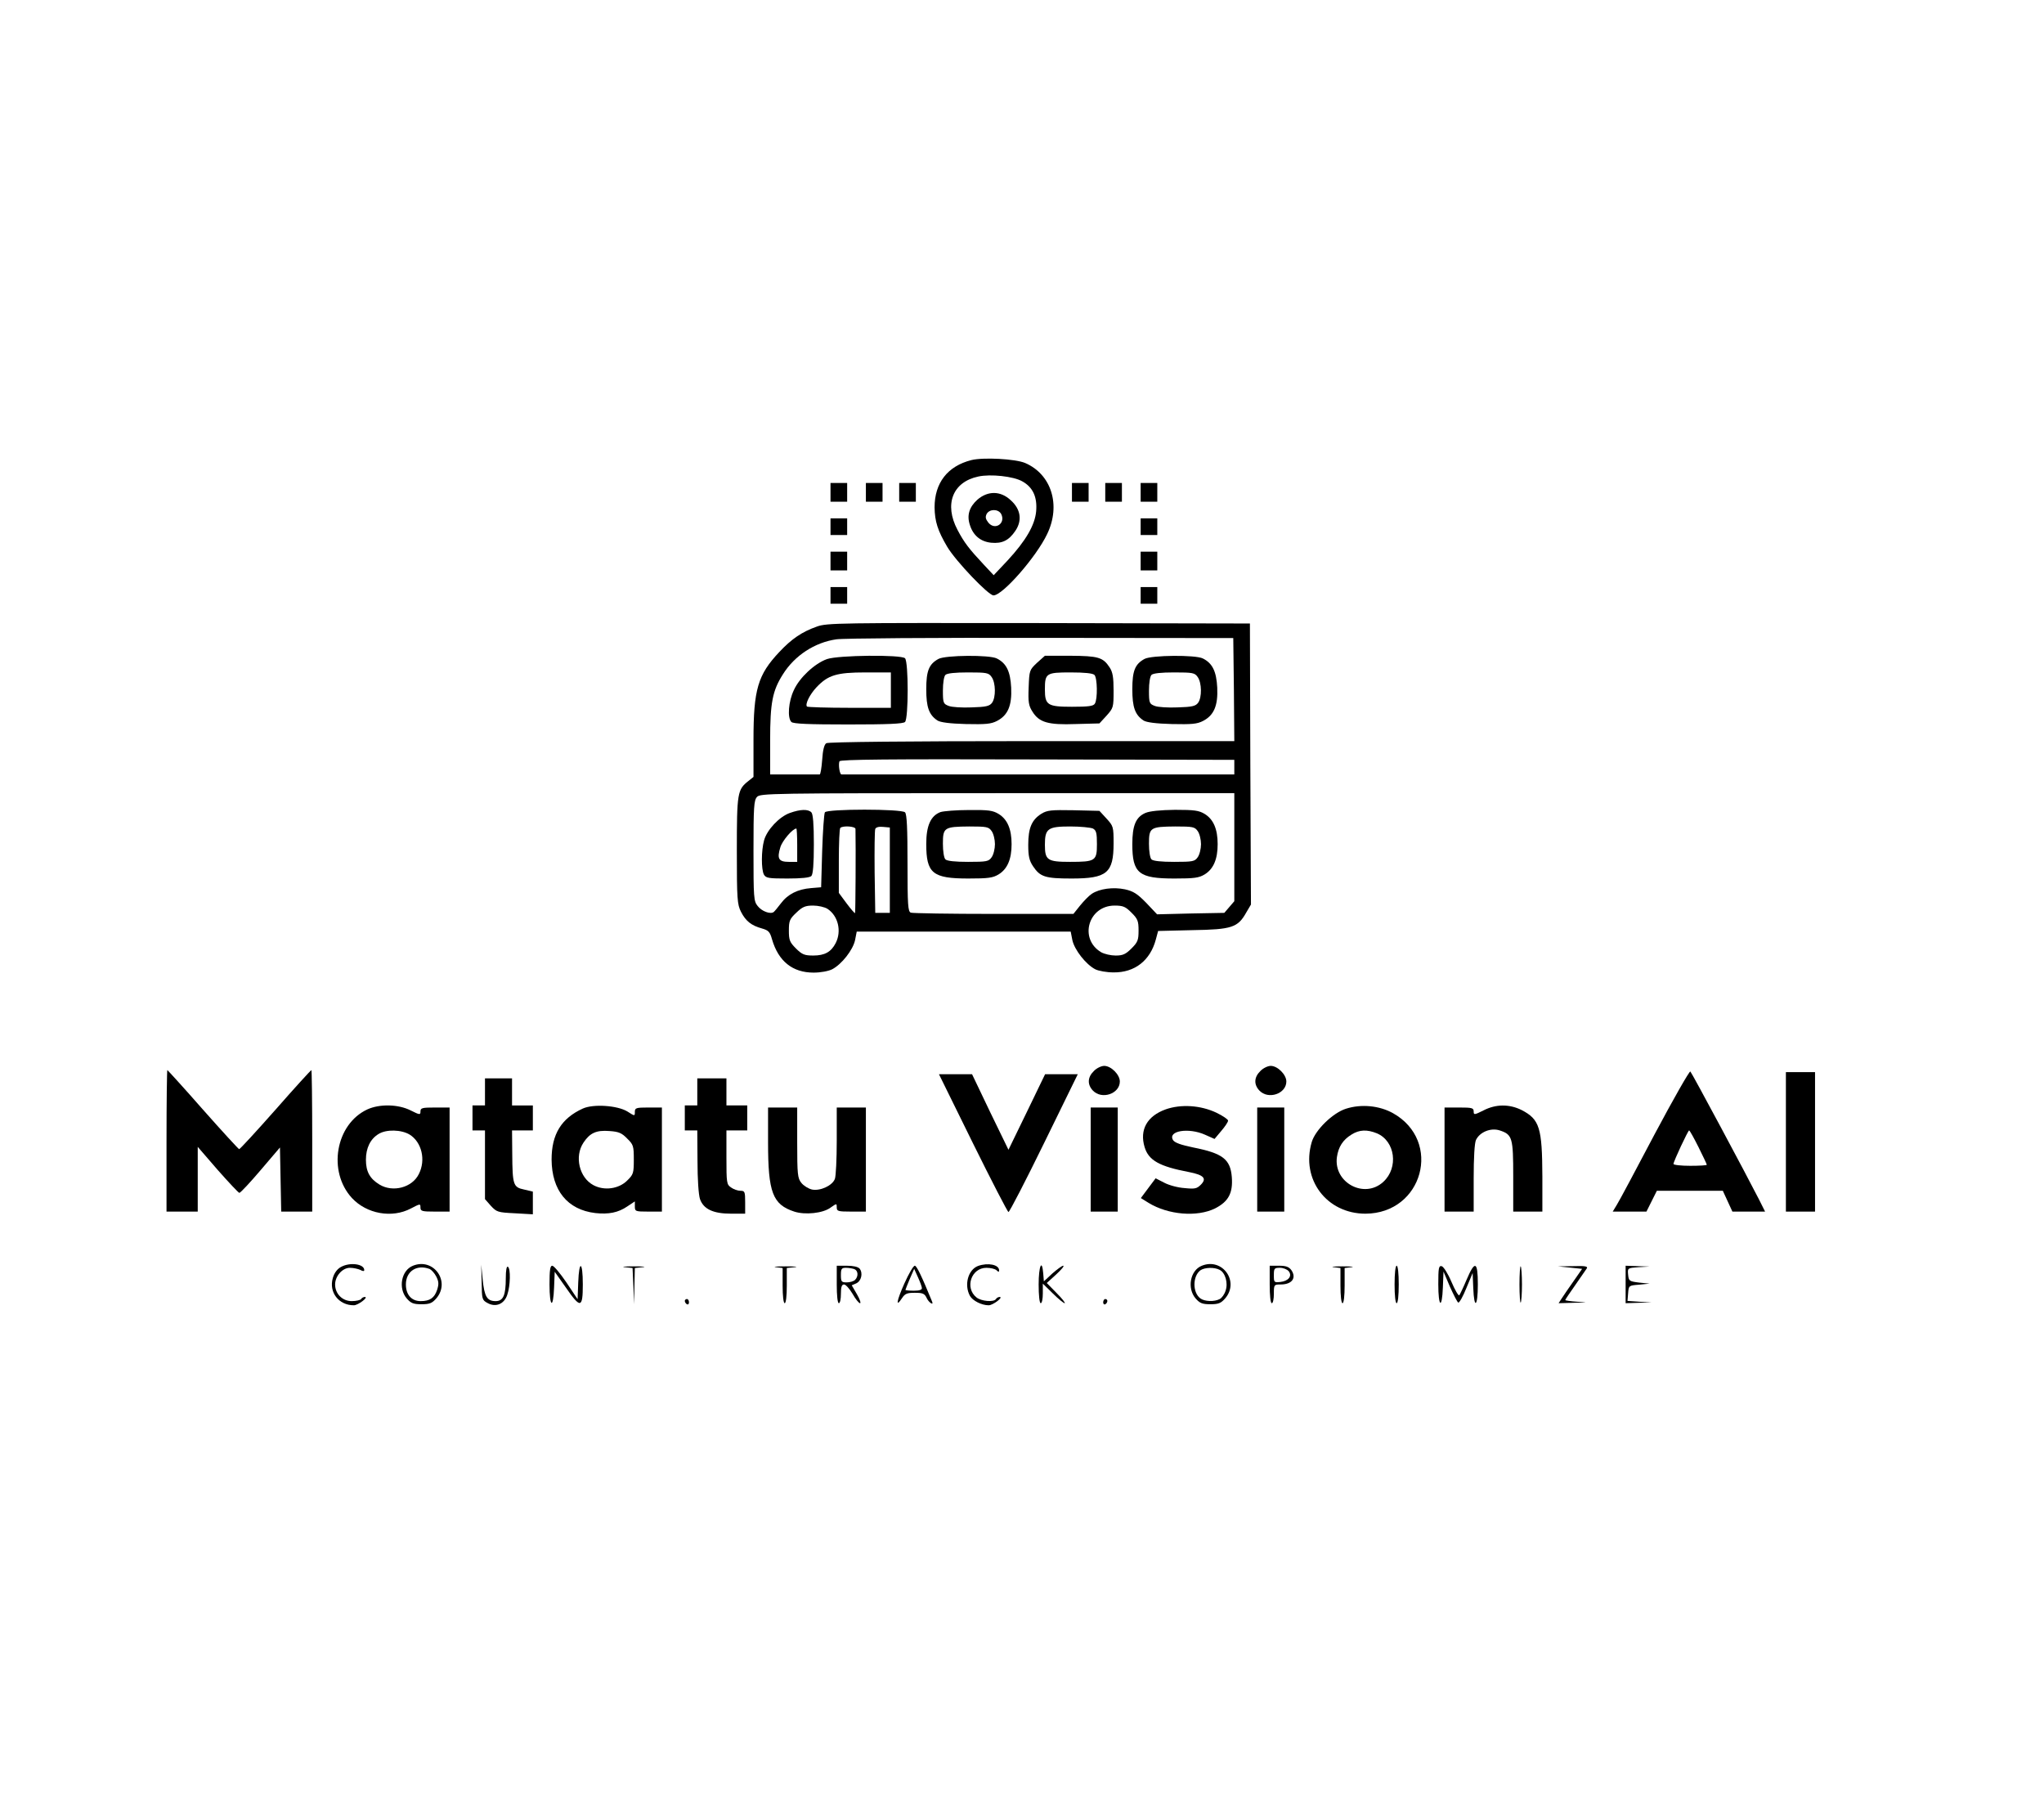 <?xml version="1.0" standalone="no"?>
<!DOCTYPE svg PUBLIC "-//W3C//DTD SVG 20010904//EN"
 "http://www.w3.org/TR/2001/REC-SVG-20010904/DTD/svg10.dtd">
<svg version="1.0" xmlns="http://www.w3.org/2000/svg"
 width="982pt" height="864pt" viewBox="0 0 982 864"
 preserveAspectRatio="xMidYMid meet">

<g transform="translate(0,864) scale(0.1,-0.1)"
fill="#000000" stroke="none">
<path d="M4667 6430 c-115 -29 -177 -110 -177 -227 1 -68 15 -112 61 -190 42
-70 198 -233 222 -233 44 0 206 185 258 295 67 139 20 287 -106 341 -47 20
-201 28 -258 14z m244 -102 c51 -28 73 -75 67 -144 -6 -66 -49 -141 -138 -237
l-66 -70 -46 49 c-73 78 -96 108 -128 169 -65 123 -23 230 100 256 59 13 169
1 211 -23z"/>
<path d="M4696 6240 c-40 -36 -52 -76 -36 -123 16 -50 52 -79 102 -84 53 -5
85 11 116 57 34 50 26 104 -22 147 -49 46 -110 46 -160 3z m114 -69 c23 -45
-30 -81 -62 -41 -13 17 -15 26 -8 41 14 25 56 25 70 0z"/>
<path d="M3990 6275 l0 -45 40 0 40 0 0 45 0 45 -40 0 -40 0 0 -45z"/>
<path d="M4160 6275 l0 -45 40 0 40 0 0 45 0 45 -40 0 -40 0 0 -45z"/>
<path d="M4320 6275 l0 -45 40 0 40 0 0 45 0 45 -40 0 -40 0 0 -45z"/>
<path d="M5150 6275 l0 -45 40 0 40 0 0 45 0 45 -40 0 -40 0 0 -45z"/>
<path d="M5310 6275 l0 -45 40 0 40 0 0 45 0 45 -40 0 -40 0 0 -45z"/>
<path d="M5480 6275 l0 -45 40 0 40 0 0 45 0 45 -40 0 -40 0 0 -45z"/>
<path d="M3990 6110 l0 -40 40 0 40 0 0 40 0 40 -40 0 -40 0 0 -40z"/>
<path d="M5480 6110 l0 -40 40 0 40 0 0 40 0 40 -40 0 -40 0 0 -40z"/>
<path d="M3990 5945 l0 -45 40 0 40 0 0 45 0 45 -40 0 -40 0 0 -45z"/>
<path d="M5480 5945 l0 -45 40 0 40 0 0 45 0 45 -40 0 -40 0 0 -45z"/>
<path d="M3990 5780 l0 -40 40 0 40 0 0 40 0 40 -40 0 -40 0 0 -40z"/>
<path d="M5480 5780 l0 -40 40 0 40 0 0 40 0 40 -40 0 -40 0 0 -40z"/>
<path d="M3924 5630 c-71 -25 -121 -59 -180 -122 -103 -109 -124 -180 -124
-421 l0 -179 -25 -20 c-52 -41 -55 -57 -55 -333 0 -235 2 -259 20 -295 23 -45
50 -66 101 -80 31 -9 38 -16 48 -52 31 -106 99 -160 200 -160 33 0 71 7 89 16
46 24 100 93 110 140 l8 41 514 0 514 0 8 -41 c10 -46 64 -116 110 -140 16 -8
55 -15 88 -15 102 -1 176 57 203 158 l11 41 165 4 c190 3 218 13 258 84 l23
39 -3 675 -2 675 -1015 2 c-957 1 -1018 1 -1066 -17z m2004 -302 l2 -248 -972
0 c-595 0 -979 -4 -988 -10 -10 -6 -17 -32 -20 -80 -3 -39 -8 -70 -12 -70 -5
0 -60 0 -123 0 l-115 0 0 163 c0 182 11 239 62 319 56 89 152 152 256 167 31
5 473 8 982 7 l925 -1 3 -247z m2 -373 l0 -35 -940 0 c-517 0 -943 0 -947 0
-9 -1 -16 47 -10 63 3 9 237 11 951 9 l946 -2 0 -35z m0 -384 l0 -260 -24 -28
-24 -28 -162 -3 -161 -4 -52 55 c-43 44 -62 56 -102 65 -57 12 -122 3 -159
-21 -14 -9 -39 -35 -57 -57 l-32 -40 -383 0 c-210 0 -389 3 -398 6 -14 5 -16
36 -16 238 0 167 -3 235 -12 244 -17 17 -374 17 -385 0 -4 -7 -10 -91 -13
-186 l-5 -174 -48 -4 c-64 -5 -112 -29 -145 -73 -15 -20 -31 -39 -35 -42 -16
-12 -58 4 -77 29 -19 23 -20 41 -20 265 0 210 2 243 17 259 15 17 64 18 1155
18 l1138 0 0 -259z m-1820 87 c2 -95 0 -401 -2 -404 -2 -2 -20 19 -41 47 l-37
50 0 153 c0 84 3 156 7 159 12 12 73 8 73 -5z m165 -198 l0 -205 -35 0 -35 0
-3 195 c-1 107 0 200 3 208 3 8 17 12 37 10 l33 -3 0 -205z m-299 -186 c51
-34 68 -107 39 -164 -22 -43 -53 -60 -108 -60 -42 0 -54 5 -83 34 -30 30 -34
40 -34 86 0 47 4 56 36 86 29 28 43 34 80 34 25 0 56 -7 70 -16z m1460 -18
c30 -30 34 -40 34 -86 0 -46 -4 -56 -34 -86 -28 -28 -42 -34 -76 -34 -23 0
-54 7 -70 16 -107 64 -62 223 64 224 42 0 53 -5 82 -34z"/>
<path d="M3973 5474 c-59 -21 -132 -89 -159 -149 -26 -54 -32 -133 -12 -153 9
-9 83 -12 273 -12 190 0 264 3 273 12 17 17 17 289 0 306 -18 18 -321 15 -375
-4z m307 -149 l0 -85 -198 0 c-109 0 -201 3 -205 6 -10 11 13 58 46 93 55 58
96 71 235 71 l122 0 0 -85z"/>
<path d="M4509 5475 c-46 -25 -59 -57 -59 -146 0 -86 13 -123 54 -150 14 -9
60 -15 136 -17 96 -2 121 0 150 15 52 27 72 73 68 160 -4 78 -23 117 -69 140
-35 18 -246 16 -280 -2z m255 -87 c20 -28 21 -98 2 -124 -12 -16 -29 -20 -98
-22 -46 -2 -95 1 -110 7 -26 10 -28 14 -28 74 0 36 5 68 12 75 8 8 47 12 109
12 90 0 99 -2 113 -22z"/>
<path d="M4982 5456 c-36 -34 -37 -36 -40 -118 -3 -70 0 -88 18 -116 32 -52
75 -65 208 -60 l114 3 34 37 c33 37 34 40 34 120 0 65 -4 89 -19 112 -32 49
-55 55 -189 56 l-122 0 -38 -34z m276 -58 c14 -14 16 -116 2 -138 -7 -12 -31
-15 -110 -15 -117 0 -130 8 -130 83 0 78 6 82 123 82 67 0 107 -4 115 -12z"/>
<path d="M5499 5475 c-46 -25 -59 -57 -59 -146 0 -86 13 -123 54 -150 14 -9
60 -15 136 -17 96 -2 121 0 150 15 52 27 72 73 68 160 -4 78 -23 117 -69 140
-35 18 -246 16 -280 -2z m255 -87 c20 -28 21 -98 2 -124 -12 -16 -29 -20 -98
-22 -46 -2 -95 1 -110 7 -26 10 -28 14 -28 74 0 36 5 68 12 75 8 8 47 12 109
12 90 0 99 -2 113 -22z"/>
<path d="M3795 4735 c-51 -18 -110 -81 -124 -131 -14 -50 -14 -140 -1 -165 10
-17 22 -19 113 -19 67 0 107 4 115 12 8 8 12 57 12 153 0 96 -4 145 -12 153
-16 16 -53 15 -103 -3z m35 -155 l0 -80 -40 0 c-49 0 -58 15 -41 70 9 31 59
90 77 90 2 0 4 -36 4 -80z"/>
<path d="M4518 4739 c-47 -18 -68 -66 -68 -153 0 -141 30 -166 202 -166 96 0
118 3 146 20 42 26 62 73 62 145 0 72 -20 119 -62 145 -28 17 -49 20 -143 19
-60 0 -122 -5 -137 -10z m246 -91 c9 -12 16 -41 16 -63 0 -22 -7 -51 -16 -63
-14 -20 -23 -22 -113 -22 -62 0 -101 4 -109 12 -7 7 -12 39 -12 75 0 78 6 82
127 83 84 0 93 -2 107 -22z"/>
<path d="M5003 4731 c-46 -29 -63 -68 -63 -149 0 -55 5 -76 23 -103 34 -51 58
-59 185 -59 170 0 202 26 202 169 0 79 -1 83 -34 119 l-34 37 -124 3 c-109 2
-127 0 -155 -17z m248 -71 c16 -9 19 -22 19 -75 0 -80 -7 -85 -129 -85 -109 0
-121 8 -121 82 0 78 14 88 122 88 49 0 98 -5 109 -10z"/>
<path d="M5503 4735 c-46 -20 -63 -60 -63 -150 0 -140 31 -165 202 -165 96 0
118 3 146 20 42 26 62 73 62 145 0 72 -20 119 -62 145 -28 17 -50 20 -143 20
-71 -1 -121 -6 -142 -15z m251 -87 c9 -12 16 -41 16 -63 0 -22 -7 -51 -16 -63
-14 -20 -23 -22 -113 -22 -62 0 -101 4 -109 12 -7 7 -12 39 -12 75 0 78 6 82
127 83 84 0 93 -2 107 -22z"/>
<path d="M5255 3495 c-30 -29 -32 -64 -5 -93 43 -46 130 -16 130 43 0 33 -42
75 -75 75 -14 0 -37 -11 -50 -25z"/>
<path d="M6055 3495 c-30 -29 -32 -64 -5 -93 43 -46 130 -16 130 43 0 33 -42
75 -75 75 -14 0 -37 -11 -50 -25z"/>
<path d="M800 3160 l0 -340 75 0 75 0 0 155 0 156 96 -111 c53 -60 100 -110
104 -110 5 0 51 49 102 109 l93 109 3 -154 3 -154 74 0 75 0 0 340 c0 187 -2
340 -4 340 -2 0 -80 -85 -172 -190 -92 -104 -171 -190 -175 -190 -3 0 -82 86
-174 190 -92 105 -170 190 -171 190 -2 0 -4 -153 -4 -340z"/>
<path d="M7950 3193 c-89 -169 -171 -323 -182 -340 l-20 -33 81 0 81 0 25 50
25 50 158 0 159 0 23 -50 23 -50 79 0 78 0 -29 58 c-59 116 -322 607 -330 615
-4 4 -81 -131 -171 -300z m210 -63 c22 -44 40 -82 40 -85 0 -3 -36 -5 -80 -5
-44 0 -80 4 -80 9 0 12 70 161 75 161 3 0 23 -36 45 -80z"/>
<path d="M8580 3155 l0 -335 70 0 70 0 0 335 0 335 -70 0 -70 0 0 -335z"/>
<path d="M4674 3149 c90 -182 167 -331 171 -331 5 0 82 149 171 331 l162 331
-78 0 -79 0 -88 -182 -88 -181 -88 181 -87 182 -79 0 -80 0 163 -331z"/>
<path d="M2330 3395 l0 -65 -30 0 -30 0 0 -60 0 -60 30 0 30 0 0 -165 0 -165
28 -32 c28 -30 33 -32 115 -36 l87 -5 0 55 0 54 -42 10 c-52 11 -56 21 -57
172 l-1 112 50 0 50 0 0 60 0 60 -50 0 -50 0 0 65 0 65 -65 0 -65 0 0 -65z"/>
<path d="M3350 3395 l0 -65 -30 0 -30 0 0 -60 0 -60 30 0 30 0 1 -147 c0 -87
5 -162 12 -183 17 -48 63 -70 150 -70 l67 0 0 55 c0 51 -2 55 -23 55 -12 0
-33 7 -45 16 -21 14 -22 22 -22 145 l0 129 50 0 50 0 0 60 0 60 -50 0 -50 0 0
65 0 65 -70 0 -70 0 0 -65z"/>
<path d="M1765 3311 c-153 -71 -192 -298 -74 -426 71 -76 192 -98 283 -50 44
23 46 24 46 5 0 -18 7 -20 70 -20 l70 0 0 250 0 250 -70 0 c-62 0 -70 -2 -70
-19 0 -17 -3 -17 -47 5 -59 30 -149 32 -208 5z m203 -121 c58 -36 79 -122 44
-190 -32 -65 -125 -89 -189 -50 -46 28 -65 62 -65 119 0 56 21 100 61 124 37
23 109 21 149 -3z"/>
<path d="M2800 3315 c-103 -47 -150 -123 -150 -245 1 -148 76 -241 210 -257
64 -7 110 2 154 32 l36 24 0 -24 c0 -24 3 -25 65 -25 l65 0 0 250 0 250 -65 0
c-59 0 -65 -2 -65 -21 0 -21 0 -21 -36 2 -48 29 -163 37 -214 14z m213 -144
c30 -29 32 -36 32 -101 0 -65 -2 -72 -32 -101 -40 -40 -110 -50 -162 -22 -68
36 -92 138 -48 204 31 47 62 61 125 56 44 -3 59 -9 85 -36z"/>
<path d="M5600 3311 c-89 -32 -126 -98 -101 -181 19 -64 71 -93 213 -120 72
-14 87 -31 57 -61 -19 -19 -29 -21 -78 -16 -32 2 -76 14 -98 26 l-41 21 -36
-48 -35 -47 37 -23 c95 -58 233 -69 319 -27 65 33 87 74 81 151 -7 86 -44 114
-185 142 -59 12 -89 23 -97 35 -28 45 74 62 154 26 l45 -20 32 38 c18 21 33
43 33 50 0 6 -25 23 -56 38 -76 36 -170 42 -244 16z"/>
<path d="M6466 3314 c-63 -20 -147 -102 -164 -160 -53 -179 72 -344 258 -344
276 1 371 349 132 483 -65 36 -152 45 -226 21z m149 -118 c88 -37 105 -165 31
-233 -91 -84 -240 -4 -223 119 7 49 29 83 70 108 38 24 75 25 122 6z"/>
<path d="M7127 3306 c-44 -22 -47 -22 -47 -5 0 17 -8 19 -70 19 l-70 0 0 -250
0 -250 70 0 70 0 0 160 c0 98 4 169 11 184 18 38 71 60 114 46 61 -20 65 -35
65 -222 l0 -168 70 0 70 0 0 168 c-1 235 -13 275 -100 320 -59 29 -123 29
-183 -2z"/>
<path d="M3690 3152 c0 -240 22 -298 126 -332 52 -17 138 -8 174 19 30 21 30
21 30 1 0 -18 6 -20 70 -20 l70 0 0 250 0 250 -70 0 -70 0 0 -159 c0 -88 -4
-171 -9 -184 -12 -32 -70 -59 -110 -51 -17 4 -40 18 -51 32 -18 22 -20 41 -20
193 l0 169 -70 0 -70 0 0 -168z"/>
<path d="M5240 3070 l0 -250 65 0 65 0 0 250 0 250 -65 0 -65 0 0 -250z"/>
<path d="M6040 3070 l0 -250 65 0 65 0 0 250 0 250 -65 0 -65 0 0 -250z"/>
<path d="M1638 2554 c-17 -9 -32 -28 -39 -53 -20 -68 28 -131 101 -131 20 0
72 39 53 40 -6 0 -15 -4 -18 -10 -3 -5 -24 -10 -45 -10 -45 0 -80 35 -80 80 0
40 35 80 71 80 17 0 39 -5 50 -10 12 -7 19 -7 19 -1 0 30 -69 39 -112 15z"/>
<path d="M1984 2560 c-56 -22 -72 -108 -30 -157 20 -23 32 -28 71 -28 39 0 51
5 71 28 70 81 -13 197 -112 157z m81 -16 c8 -4 23 -20 31 -36 12 -24 13 -36 4
-64 -13 -39 -35 -54 -79 -54 -44 0 -71 31 -71 80 0 64 53 98 115 74z"/>
<path d="M4699 2559 c-48 -18 -68 -91 -39 -144 13 -23 56 -45 90 -45 20 0 72
39 53 40 -6 0 -15 -4 -18 -10 -10 -16 -71 -11 -94 8 -57 46 -25 142 48 142 20
0 42 -5 49 -12 9 -9 12 -9 12 0 0 27 -53 38 -101 21z"/>
<path d="M5774 2560 c-56 -22 -72 -108 -30 -157 20 -23 32 -28 71 -28 39 0 51
5 71 28 70 81 -13 197 -112 157z m86 -20 c27 -14 41 -64 28 -100 -5 -17 -18
-35 -28 -40 -26 -14 -73 -12 -93 3 -38 28 -38 106 0 135 20 14 67 16 93 2z"/>
<path d="M2314 2480 c1 -80 2 -85 28 -99 39 -22 80 -6 95 39 15 43 17 127 3
135 -6 4 -10 -16 -10 -54 0 -83 -12 -111 -49 -111 -41 0 -54 22 -62 103 l-7
72 2 -85z"/>
<path d="M2640 2470 c0 -109 18 -121 22 -14 l3 75 53 -75 c71 -103 82 -101 82
14 0 112 -18 120 -22 10 l-3 -81 -54 81 c-30 44 -60 80 -68 80 -10 0 -13 -22
-13 -90z"/>
<path d="M3002 2553 l37 -4 4 -87 3 -87 2 87 2 87 38 4 c20 2 1 4 -43 4 -44 0
-63 -2 -43 -4z"/>
<path d="M3728 2553 l32 -4 0 -85 c0 -49 4 -84 10 -84 6 0 10 35 10 84 l0 85
38 4 c20 2 1 4 -43 4 -44 0 -65 -2 -47 -4z"/>
<path d="M4020 2470 c0 -53 4 -90 10 -90 6 0 10 20 10 45 0 33 4 45 15 45 8 0
26 -20 41 -45 14 -25 30 -45 36 -45 5 0 -1 19 -15 43 l-25 43 21 9 c25 11 34
49 17 71 -8 9 -31 14 -61 14 l-49 0 0 -90z m84 74 c19 -7 21 -35 4 -52 -7 -7
-25 -12 -40 -12 -25 0 -28 3 -28 35 0 30 3 35 24 35 13 0 31 -3 40 -6z"/>
<path d="M4345 2475 c-38 -85 -43 -119 -11 -70 14 21 24 25 61 25 39 0 47 -4
57 -25 10 -22 35 -38 26 -17 -50 122 -74 172 -83 172 -7 0 -29 -38 -50 -85z
m84 -22 c1 -9 -13 -13 -39 -13 -22 0 -40 2 -40 4 0 2 10 26 21 53 l21 48 18
-40 c10 -22 19 -46 19 -52z"/>
<path d="M4990 2470 c0 -53 4 -90 10 -90 6 0 10 21 10 47 l0 47 48 -47 c26
-26 52 -47 57 -47 5 0 -12 22 -38 48 l-48 49 45 41 c25 23 41 42 34 42 -6 0
-29 -17 -52 -37 l-41 -38 -3 38 c-6 73 -22 35 -22 -53z"/>
<path d="M6100 2470 c0 -53 4 -90 10 -90 6 0 10 20 10 45 0 44 1 45 33 45 54
0 77 31 51 69 -12 16 -26 21 -60 21 l-44 0 0 -90z m91 64 c19 -23 -1 -48 -40
-52 -30 -3 -31 -2 -31 32 0 33 2 36 29 36 16 0 34 -7 42 -16z"/>
<path d="M6408 2553 l32 -4 0 -85 c0 -49 4 -84 10 -84 6 0 10 35 10 84 l0 85
33 4 c17 2 -2 4 -43 4 -41 0 -60 -2 -42 -4z"/>
<path d="M6700 2470 c0 -53 4 -90 10 -90 6 0 10 37 10 90 0 53 -4 90 -10 90
-6 0 -10 -37 -10 -90z"/>
<path d="M6910 2471 c0 -110 18 -122 22 -15 l3 76 31 -73 c18 -40 36 -75 40
-76 5 -2 23 30 39 70 l30 72 3 -72 c4 -105 22 -91 22 17 0 112 -14 117 -54 23
-16 -38 -32 -71 -35 -75 -4 -4 -21 25 -38 65 -17 40 -38 73 -47 75 -14 3 -16
-10 -16 -87z"/>
<path d="M7300 2470 c0 -51 3 -91 6 -87 3 3 6 42 6 87 0 45 -3 84 -6 87 -3 4
-6 -36 -6 -87z"/>
<path d="M7543 2551 l58 -6 -41 -59 c-23 -33 -49 -70 -57 -83 l-15 -23 73 2
c70 2 71 2 17 5 -32 2 -58 6 -58 8 0 3 22 35 48 72 26 38 51 74 56 81 5 9 -10
12 -66 10 l-73 -1 58 -6z"/>
<path d="M7810 2470 l0 -90 63 2 62 2 -58 3 -58 4 3 37 c3 37 3 37 53 41 l50
5 -50 5 c-48 6 -50 8 -53 38 -3 32 -3 32 50 36 l53 3 -57 2 -58 2 0 -90z"/>
<path d="M3290 2391 c0 -6 5 -13 10 -16 6 -3 10 1 10 9 0 9 -4 16 -10 16 -5 0
-10 -4 -10 -9z"/>
<path d="M5300 2384 c0 -8 5 -12 10 -9 6 3 10 10 10 16 0 5 -4 9 -10 9 -5 0
-10 -7 -10 -16z"/>
</g>
</svg>
